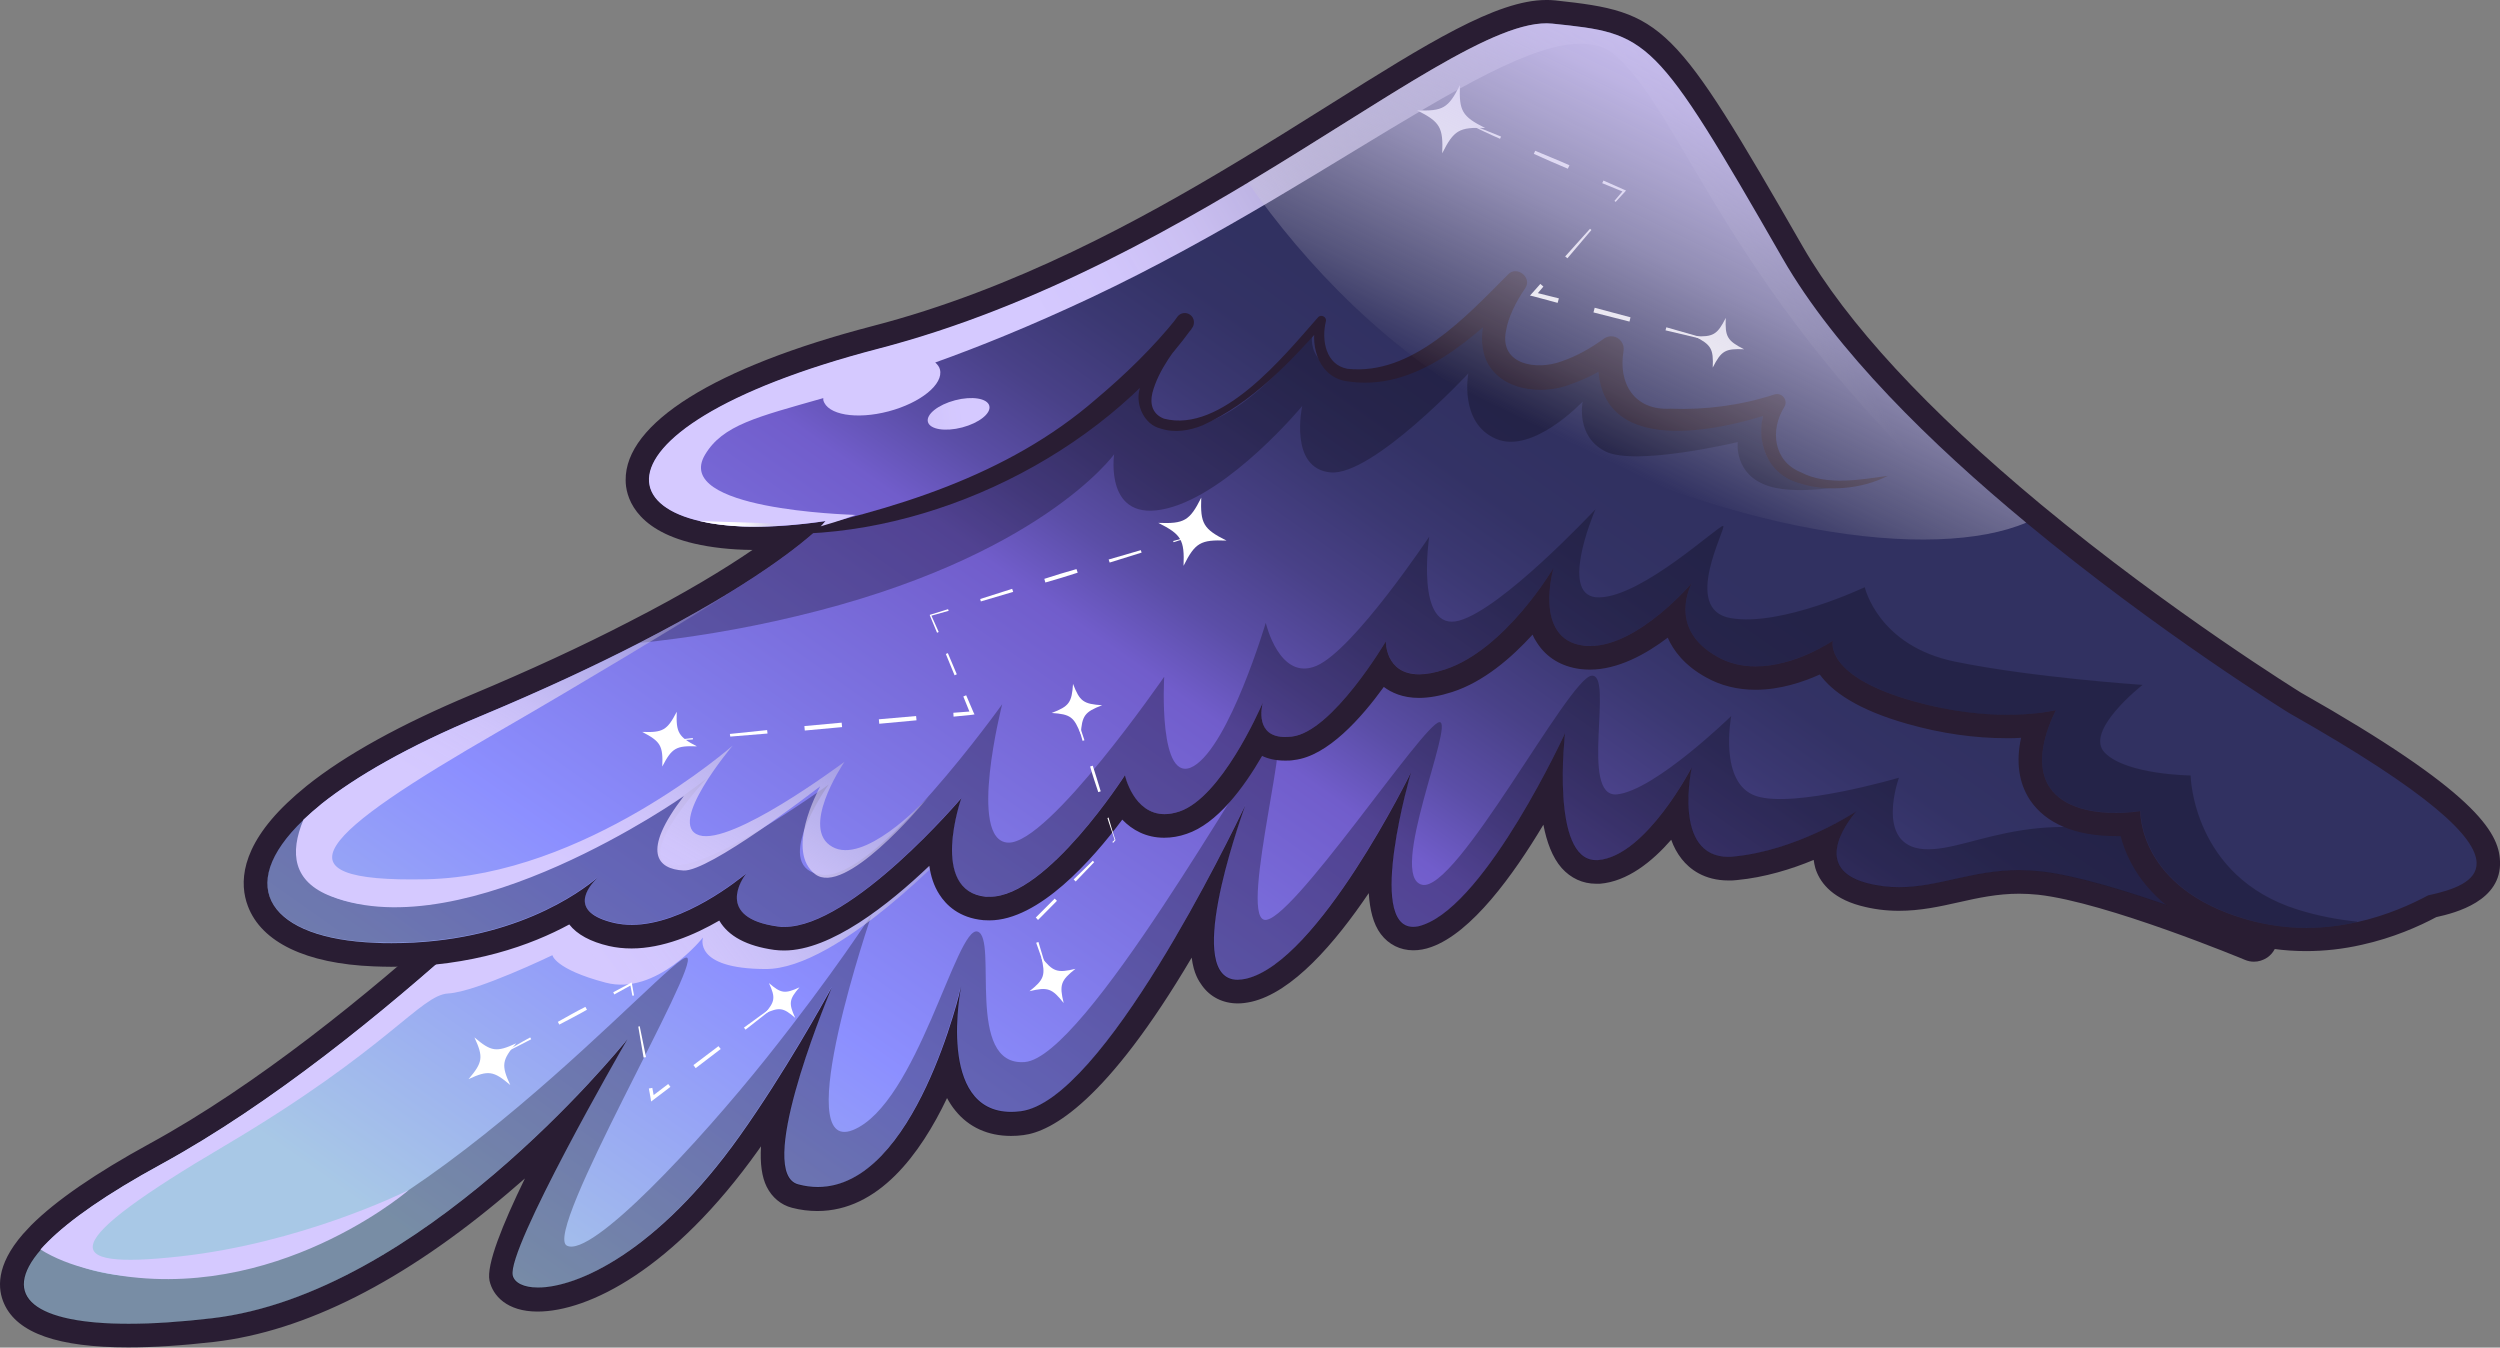 <?xml version="1.0" encoding="UTF-8"?>
<svg xmlns="http://www.w3.org/2000/svg" xmlns:xlink="http://www.w3.org/1999/xlink" viewBox="0 0 122.83 66.21">
  <rect x="0" y="0" width="122.83" height="66.21" fill="#808080" stroke="none"/>
  <defs>
    <style>
      .cls-1 {
        fill: url(#linear-gradient-6);
      }

      .cls-2 {
        fill: url(#linear-gradient-3);
      }

      .cls-3 {
        fill: url(#linear-gradient);
      }

      .cls-4 {
        isolation: isolate;
      }

      .cls-5 {
        fill: url(#linear-gradient-8);
      }

      .cls-5, .cls-6, .cls-7, .cls-8, .cls-9, .cls-10 {
        mix-blend-mode: overlay;
      }

      .cls-6 {
        fill: url(#linear-gradient-2);
      }

      .cls-7 {
        fill: url(#linear-gradient-4);
      }

      .cls-8 {
        fill: url(#linear-gradient-5);
      }

      .cls-9 {
        fill: url(#linear-gradient-7);
      }

      .cls-11 {
        fill: #fff;
      }

      .cls-10 {
        fill: #08050f;
        opacity: .3;
      }

      .cls-12 {
        fill: #291d33;
      }
    </style>
    <linearGradient id="linear-gradient" x1="-7.54" y1="-230.07" x2="15.07" y2="-290.46" gradientTransform="translate(-9.98 300.06) rotate(14.66)" gradientUnits="userSpaceOnUse">
      <stop offset="0" stop-color="#a8c8e6"/>
      <stop offset=".32" stop-color="#8c8fff"/>
      <stop offset=".68" stop-color="#715dcb"/>
      <stop offset=".74" stop-color="#5b4ea7"/>
      <stop offset=".81" stop-color="#494188"/>
      <stop offset=".88" stop-color="#3b3872"/>
      <stop offset=".94" stop-color="#333265"/>
      <stop offset="1" stop-color="#313161"/>
    </linearGradient>
    <linearGradient id="linear-gradient-2" x1="-26.02" y1="-254.3" x2="-13.17" y2="-270.13" gradientTransform="translate(-9.98 300.06) rotate(14.66)" gradientUnits="userSpaceOnUse">
      <stop offset="0" stop-color="#d5c9ff"/>
      <stop offset=".13" stop-color="#d4c8fe" stop-opacity=".98"/>
      <stop offset=".25" stop-color="#d4c8fb" stop-opacity=".94"/>
      <stop offset=".38" stop-color="#d3c8f7" stop-opacity=".86"/>
      <stop offset=".5" stop-color="#d1c8f0" stop-opacity=".75"/>
      <stop offset=".63" stop-color="#cfc8e9" stop-opacity=".61"/>
      <stop offset=".75" stop-color="#cdc7df" stop-opacity=".43"/>
      <stop offset=".88" stop-color="#cac7d3" stop-opacity=".23"/>
      <stop offset="1" stop-color="#c7c7c7" stop-opacity="0"/>
    </linearGradient>
    <linearGradient id="linear-gradient-3" x1="-5.19" y1="-228.84" x2="17.47" y2="-289.37" xlink:href="#linear-gradient"/>
    <linearGradient id="linear-gradient-4" x1="6.25" y1="-271.33" x2="30.12" y2="-294.94" xlink:href="#linear-gradient-2"/>
    <linearGradient id="linear-gradient-5" x1="-15.35" y1="-285.17" x2="-25.42" y2="-280.77" gradientTransform="translate(-79.16 276.39) rotate(29.37)" xlink:href="#linear-gradient-2"/>
    <linearGradient id="linear-gradient-6" x1="-24.75" y1="-276.72" x2="-23.31" y2="-278.15" gradientTransform="translate(-9.98 300.06) rotate(14.66)" gradientUnits="userSpaceOnUse">
      <stop offset="0" stop-color="#fff"/>
      <stop offset=".13" stop-color="#fefefe" stop-opacity=".98"/>
      <stop offset=".25" stop-color="#fbfbfb" stop-opacity=".94"/>
      <stop offset=".38" stop-color="#f7f7f7" stop-opacity=".86"/>
      <stop offset=".5" stop-color="#f0f0f0" stop-opacity=".75"/>
      <stop offset=".63" stop-color="#e9e9e9" stop-opacity=".61"/>
      <stop offset=".75" stop-color="#dfdfdf" stop-opacity=".43"/>
      <stop offset=".88" stop-color="#d3d3d3" stop-opacity=".23"/>
      <stop offset="1" stop-color="#c7c7c7" stop-opacity="0"/>
    </linearGradient>
    <linearGradient id="linear-gradient-7" x1="-28.03" y1="-258.31" x2="-23.63" y2="-273.63" xlink:href="#linear-gradient-2"/>
    <linearGradient id="linear-gradient-8" x1="20.21" y1="-317.91" x2="14.85" y2="-291.1" xlink:href="#linear-gradient-2"/>
  </defs>
  <g class="cls-4">
    <g id="Layer_2" data-name="Layer 2">
      <g id="Layer_1-2" data-name="Layer 1">
        <g>
          <g>
            <g>
              <path class="cls-3" d="M6.3,65.63c-3.15,0-5.03-.6-5.57-1.79-.37-.81-.09-1.76.83-2.82.11-.13.23-.26.37-.4,1.18-1.18,3.1-2.5,5.72-3.93,10.59-5.79,21.96-17.91,22.07-18.04.03-.03.06-.06.09-.08.06-.04,5.78-3.99,14.7-7.57,3.43-1.39,6.94-2.56,10.42-3.48,5.23-1.38,11.53-2.09,18.72-2.09,11.3,0,22,1.76,27.59,3.51,6.82,2.12,9.02,9.68,9.72,14,.3,1.83.33,3.09.33,3.14,0,.19-.09.38-.25.49-.1.07-.21.1-.32.1-.08,0-.15-.01-.22-.04-.07-.03-6.89-2.86-10.31-3.24-.35-.04-.67-.06-.99-.06-1.14,0-2.13.22-3.09.43-.94.21-1.83.4-2.81.4-.6,0-1.17-.07-1.75-.23-.99-.27-1.6-.76-1.81-1.46-.11-.38-.09-.77,0-1.14-1.17.56-2.77,1.16-4.47,1.33-.12.01-.24.02-.35.02-.77,0-1.41-.29-1.85-.83-.42-.52-.6-1.22-.67-1.89-.94,1.3-2.33,2.77-3.85,2.89-.05,0-.1,0-.15,0-.49,0-.92-.2-1.26-.58-.68-.77-.9-2.25-.94-3.59-1.42,2.63-3.83,6.51-6.08,7.31-.25.09-.48.13-.69.13-.47,0-.86-.2-1.14-.57-.57-.77-.57-2.31-.37-3.83-1.7,2.84-4.26,6.41-6.58,6.94-.18.04-.36.06-.53.06-.55,0-1-.23-1.3-.65-.46-.64-.56-1.77-.32-3.37-2.58,4.7-6.16,10.14-9,10.49-.19.02-.37.03-.54.03-.95,0-1.72-.34-2.27-1.02-.42-.51-.67-1.18-.81-1.87-1.18,2.95-3.26,6.58-6.42,6.58h0c-.36,0-.73-.05-1.1-.15-.38-.1-.68-.35-.87-.73-.43-.87-.21-2.53.26-4.33-.66,1.03-1.22,1.85-1.66,2.47-4.04,5.67-8.11,7.68-10.37,7.68-.98,0-1.65-.4-1.8-1.06-.2-.94,1.64-4.64,3.28-7.69-3.88,3.88-10.54,9.44-17.44,10.25-1.54.18-2.94.27-4.16.27Z"/>
              <path class="cls-12" d="M73.65,26.01c10.88,0,21.58,1.66,27.42,3.48,6.52,2.03,8.64,9.33,9.33,13.54.3,1.82.33,3.06.33,3.06,0,0-6.92-2.89-10.47-3.28-.37-.04-.72-.06-1.05-.06-2.3,0-3.98.84-5.91.84-.51,0-1.04-.06-1.6-.21-2.9-.78-.63-3.35-.49-3.52-.25.16-3,1.93-6,2.22-.1.01-.2.02-.29.02-2.78,0-1.8-4.4-1.8-4.4,0,0-2.25,4.37-4.61,4.56-.03,0-.07,0-.1,0-2.24,0-1.52-6.23-1.52-6.23,0,0-3.81,8.29-6.96,9.41-.19.07-.35.1-.5.1-2.32,0-.11-7.58-.11-7.58,0,0-4.55,9.32-8.11,10.13-.15.03-.28.05-.4.05-2.65,0-.02-7.45.37-8.57-.68,1.42-7,14.53-11.04,15.03-.16.02-.32.03-.46.03-3.7,0-2.46-6.15-2.46-6.15,0,0-2.24,9.84-7.04,9.84-.31,0-.63-.04-.96-.13-2.07-.54,1.15-8.47,1.64-9.66-.39.7-2.28,4.14-4.52,7.29-4.05,5.69-7.97,7.44-9.91,7.44-.71,0-1.16-.24-1.24-.6-.28-1.31,5.31-11.05,5.63-11.59-.5.61-10.19,12.51-20.41,13.7-1.54.18-2.91.27-4.09.27-4.57,0-6.36-1.31-4.3-3.66.1-.12.22-.24.35-.37,1.08-1.08,2.9-2.36,5.58-3.82,10.79-5.9,22.22-18.15,22.22-18.15,0,0,5.62-3.91,14.59-7.51,3.09-1.25,6.57-2.46,10.35-3.46,5.6-1.48,12.12-2.07,18.58-2.07M73.65,24.86c-7.25,0-13.6.71-18.87,2.1-3.51.93-7.04,2.11-10.49,3.51-8.98,3.6-14.58,7.47-14.81,7.63-.07.05-.13.1-.18.16-.11.12-11.42,12.18-21.93,17.92-2.67,1.46-4.63,2.81-5.84,4.02-.15.16-.28.3-.4.43-1.35,1.55-1.25,2.72-.92,3.44.65,1.43,2.64,2.13,6.09,2.13,1.24,0,2.66-.09,4.22-.27,4.47-.52,9.32-2.97,14.41-7.29.29-.25.58-.5.86-.74-1.11,2.28-1.9,4.25-1.74,5.02.16.74.86,1.52,2.36,1.52,2.51,0,6.68-2.08,10.84-7.92.05-.07.09-.13.14-.2-.05.85.04,1.51.28,1.99.26.52.7.89,1.24,1.03.42.11.84.16,1.25.16,3,0,5.06-2.8,6.37-5.55.12.22.26.44.42.63.66.81,1.6,1.23,2.72,1.23.2,0,.4-.01.61-.04,1.39-.17,4.1-1.66,8.27-8.72.1.8.36,1.16.5,1.36.41.58,1.04.89,1.77.89.21,0,.43-.03.66-.08,2.02-.46,4.11-2.88,5.77-5.34.05.81.22,1.52.59,2.01.39.52.96.8,1.6.8.28,0,.58-.05.88-.16,1.98-.7,4.03-3.53,5.51-6.01.16.84.44,1.61.9,2.13.45.5,1.03.77,1.69.77.06,0,.13,0,.19,0,1.34-.11,2.55-1.07,3.5-2.16.12.34.29.66.52.95.38.48,1.09,1.05,2.3,1.05.13,0,.27,0,.41-.02,1.37-.13,2.69-.54,3.77-.99.02.13.04.26.08.4.19.62.73,1.45,2.21,1.85.63.17,1.25.25,1.9.25,1.05,0,2.01-.21,2.94-.42.93-.21,1.89-.42,2.97-.42.31,0,.62.02.93.05,3.35.37,10.09,3.17,10.16,3.2.14.06.29.09.44.09.23,0,.45-.07.65-.2.32-.22.51-.58.5-.97,0-.05-.03-1.35-.34-3.23-.72-4.45-3-12.24-10.12-14.45-5.63-1.76-16.4-3.54-27.76-3.54h0Z"/>
            </g>
            <path class="cls-10" d="M110.72,46.1s-6.92-2.89-10.47-3.28c-3.53-.4-5.57,1.37-8.56.57-2.9-.78-.63-3.35-.49-3.52-.25.16-3,1.93-6,2.22-3.14.32-2.09-4.38-2.09-4.38,0,0-2.25,4.37-4.61,4.56-2.36.19-1.62-6.22-1.62-6.22,0,0-3.81,8.29-6.96,9.41-3.12,1.1-.62-7.48-.62-7.48,0,0-4.55,9.32-8.11,10.13-3.38.77-.31-7.73,0-8.58-.48,1.01-6.95,14.59-11.07,15.1-4.26.53-2.93-6.12-2.93-6.12,0,0-2.53,11.14-8,9.71-2.14-.56,1.38-9.04,1.68-9.75-.24.44-2.21,4.06-4.57,7.38-5.55,7.79-10.85,8.19-11.14,6.83-.28-1.31,5.31-11.05,5.63-11.59-.5.61-10.19,12.51-20.41,13.7-7.79.91-11.26-.55-8.05-3.77.67,1.06,2.65,2.16,8.17,1.58,9.72-1.01,22.53-15.83,23.25-15.55.72.27-7.1,13.52-5.9,14.15,1.2.63,6.46-5.03,9.8-9.21,3.34-4.19,5.19-7.09,5.19-7.09,0,0-4.08,11.88-.93,10.62,3.15-1.28,5.09-10.07,6.12-9.75,1.02.31-.64,6.64,2.32,6.41,2.96-.23,11.04-14.77,12.19-16.06,1.15-1.3-1.66,8.75-.43,9.07s7.87-9.73,8.62-9.71c.74,0-2.57,7.6-.86,7.99,1.69.4,7.18-10.12,8.32-10.27,1.13-.15-.61,6,1.25,5.83,1.85-.18,5.62-3.85,5.62-3.85,0,0-.64,3.31,1.22,3.93,1.86.62,7.02-.9,7.02-.9,0,0-1.22,3.34,1.23,3.51,2.47.16,5.9-2.72,13.17.28.76.31,1.68.66,2.7,1.05.3,1.82.33,3.06.33,3.06Z"/>
            <path class="cls-6" d="M46.97,41.43s-5.76,6.2-9.36,6.18c-3.6-.01-3.07-1.55-3.07-1.55,0,0-2.28,2.88-4.78,2.22s-2.62-1.35-2.62-1.35c0,0-3.73,1.8-5.11,1.88-1.38.07-2.91,2.71-11.02,7.5-8.11,4.78-8.28,6.1-2.17,5.42,5.89-.65,10.86-3.07,11.24-3.26-.41.36-7.27,5.97-15.55,3.93-1.03-.25-1.87-.59-2.54-1.01.1-.12.22-.24.35-.37,1.08-1.08,2.9-2.36,5.58-3.82,10.79-5.9,22.22-18.15,22.22-18.15,0,0,5.62-3.91,14.59-7.51l2.25,9.89Z"/>
            <g>
              <path class="cls-2" d="M19.23,46.92c-.28,0-.56,0-.85-.02-3.06-.12-5.08-1.04-5.66-2.59-.35-.92-.32-2.44,1.8-4.45.27-.26.58-.53.92-.8,1.88-1.5,4.55-2.98,7.97-4.4,2.85-1.2,5.46-2.4,7.75-3.58,4.04-2.07,6.4-3.69,7.68-4.7-.59.05-1.17.07-1.71.07-1.09,0-2.05-.1-2.88-.29-2.53-.59-2.93-1.86-2.94-2.56-.03-2.47,4.34-5.1,11.7-7.02,7.07-1.83,13.34-5.29,18-8.1,1.66-1,3.22-1.98,4.68-2.89,4.65-2.92,8-5.02,10.28-5.02.12,0,.23,0,.34.02,5.15.54,5.48.87,11.76,11.82,2.2,3.83,6.18,8.15,11.84,12.84,6.44,5.34,12.8,9.27,12.87,9.31,8.31,4.71,9.43,6.65,9.48,7.8.07,1.53-1.85,1.98-2.76,2.17-.81.43-2.06,1-3.58,1.34-.88.19-1.75.29-2.61.29-1.04,0-2.07-.14-3.05-.43-4.42-1.26-5.39-3.99-5.6-5.25-.2.01-.43.03-.69.03-1.24,0-2.9-.26-3.74-1.51-.68-1.02-.53-2.29-.14-3.39-.42.05-.92.08-1.49.08-1.51,0-3.1-.23-4.71-.68-2.87-.8-3.91-1.84-4.26-2.61-.76.4-2.02.92-3.36.92-.79,0-1.52-.18-2.16-.54-.93-.52-1.52-1.21-1.76-2.04-.04-.14-.07-.28-.08-.41-1.06.92-2.62,2-4.14,2-.14,0-.27,0-.41-.03-.74-.1-1.33-.45-1.7-1.02-.26-.39-.39-.85-.44-1.3-1.02,1.28-2.59,2.88-4.4,3.47-.53.17-1.02.26-1.45.26-.66,0-1.2-.2-1.6-.61-.08-.08-.15-.17-.21-.26-.96,1.41-2.76,3.74-4.38,3.93-.14.02-.27.02-.39.02-.68,0-1.09-.25-1.32-.5-.83,1.56-2.18,3.62-3.7,4.13-.31.11-.62.16-.92.16-1.06,0-1.7-.66-2.07-1.28-1.25,1.76-4.08,5.34-6.52,5.34-.08,0-.16,0-.23-.01-.77-.07-1.37-.42-1.74-1.01-.44-.69-.5-1.61-.43-2.45-1.88,1.93-5.21,4.95-7.68,4.95-.14,0-.28,0-.41-.03-1.29-.18-2.09-.64-2.38-1.37-.05-.12-.08-.24-.1-.35-1.21.77-2.94,1.65-4.6,1.65-.34,0-.67-.04-.98-.11-1.04-.24-1.66-.67-1.85-1.29-1.72,1.03-4.71,2.29-8.97,2.29Z"/>
              <path class="cls-12" d="M75.97,1.15c.1,0,.19,0,.29.01,4.77.5,4.99.5,11.32,11.53,2.6,4.53,7.32,9.14,11.97,12.99,6.55,5.43,12.93,9.36,12.93,9.36,6.98,3.95,9.16,6.1,9.2,7.34.04.94-1.16,1.35-2.38,1.61-.8.43-2.02.99-3.51,1.32-.77.17-1.6.28-2.49.28s-1.89-.12-2.9-.41c-5.37-1.53-5.24-5.33-5.24-5.33,0,0-.51.09-1.2.09-1.06,0-2.56-.21-3.26-1.26-.77-1.16-.17-2.82.31-3.79-.44.1-1.27.23-2.42.23s-2.74-.15-4.55-.66c-4.4-1.23-4-2.92-3.99-2.98,0,0-1.82,1.26-3.79,1.26-.63,0-1.28-.13-1.88-.47-2.52-1.4-1.25-3.63-1.25-3.63,0,0-2.62,3.1-5.01,3.1-.11,0-.22,0-.33-.02-2.48-.33-1.46-3.82-1.46-3.82,0,0-2.36,4.02-5.33,4.99-.51.17-.93.24-1.27.24-1.68,0-1.64-1.62-1.64-1.62,0,0-2.62,4.45-4.62,4.68-.11.01-.22.02-.32.02-1.49,0-1.16-1.46-1.11-1.68-.18.41-2.05,4.65-4.09,5.34-.27.09-.51.13-.73.13-1.53,0-1.95-1.91-1.95-1.91,0,0-3.82,5.97-6.64,5.97-.06,0-.12,0-.18,0-2.83-.27-1.22-4.84-1.22-4.84,0,0-5.36,6.32-8.69,6.32-.11,0-.22,0-.33-.02-3.12-.43-1.71-2.39-1.56-2.59-.26.21-3.05,2.51-5.61,2.51-.29,0-.57-.03-.85-.09-2.3-.53-1.31-1.77-.83-2.23-.83.7-4.19,3.22-10.12,3.22-.27,0-.55,0-.83-.02-5.06-.2-7-2.7-3.49-6.05.26-.25.56-.51.88-.77,1.7-1.35,4.25-2.83,7.83-4.32,3.11-1.3,5.68-2.51,7.8-3.6,5.59-2.87,8.03-4.91,8.83-5.66.03-.02.05-.05.07-.06.02-.01.04-.04.06-.06.11-.11.16-.18.19-.2-.45.07-.89.12-1.3.16-.77.08-1.48.12-2.14.12-1.07,0-1.99-.1-2.74-.28-4.78-1.1-3.14-5.36,8.78-8.46,6.79-1.76,12.96-5.03,18.16-8.16,6.74-4.04,11.86-7.83,14.66-7.83M75.97,0h0c-2.44,0-5.86,2.14-10.59,5.11-1.48.93-3.01,1.89-4.66,2.88-4.64,2.79-10.86,6.22-17.85,8.03-7.75,2.02-12.17,4.78-12.13,7.58,0,.7.36,2.41,3.38,3.11.82.19,1.78.3,2.85.31-1.36.93-3.32,2.13-6.08,3.54-2.28,1.18-4.88,2.38-7.72,3.57-3.46,1.45-6.19,2.95-8.1,4.48-.38.31-.69.58-.96.84-2.34,2.23-2.34,3.99-1.93,5.07.67,1.78,2.87,2.83,6.18,2.96.3.01.59.02.87.02,3.98,0,6.9-1.08,8.74-2.08.38.49,1.04.85,1.95,1.06.35.08.72.12,1.11.12,1.54,0,3.1-.67,4.31-1.37.45.77,1.35,1.25,2.7,1.44.16.02.32.03.49.03,2.29,0,5.13-2.25,7.13-4.16.07.5.22.98.49,1.4.33.52.97,1.16,2.17,1.27.09,0,.19.01.29.01,2.43,0,5.05-2.97,6.53-4.95.49.51,1.17.89,2.06.89.36,0,.73-.06,1.1-.19,1.5-.5,2.8-2.26,3.71-3.83.29.14.66.23,1.13.23.14,0,.29,0,.45-.03,1.64-.19,3.3-2.07,4.4-3.59.37.28.93.54,1.73.54.49,0,1.04-.1,1.63-.29,1.55-.5,2.91-1.68,3.95-2.82.06.15.14.29.23.42.46.71,1.19,1.15,2.1,1.27.16.02.32.03.48.03,1.39,0,2.76-.76,3.83-1.57.27.62.81,1.36,1.88,1.95.73.41,1.55.61,2.44.61,1.2,0,2.33-.38,3.15-.75.59.82,1.83,1.73,4.32,2.43,1.66.47,3.29.7,4.86.7.25,0,.49,0,.71-.02-.26,1.19-.11,2.23.44,3.06.78,1.16,2.24,1.77,4.22,1.77.08,0,.16,0,.23,0,.4,1.52,1.7,4.01,5.9,5.2,1.04.3,2.12.45,3.21.45.9,0,1.82-.1,2.74-.31,1.54-.34,2.82-.91,3.66-1.36.96-.21,3.22-.8,3.13-2.75-.05-1.45-1.28-3.46-9.78-8.28-.03-.02-6.36-3.93-12.77-9.24-5.6-4.65-9.54-8.91-11.71-12.68C82.21,1.04,81.75.59,76.41.02c-.17-.02-.31-.02-.44-.02h0Z"/>
            </g>
            <path class="cls-10" d="M115.79,45.31c-1.56.35-3.41.44-5.38-.13-5.37-1.53-5.24-5.33-5.24-5.33,0,0-3.3.56-4.47-1.17-.77-1.16-.17-2.82.31-3.79-.91.2-3.43.57-6.97-.43-4.4-1.23-4-2.92-3.99-2.98,0,0-3.17,2.19-5.67.79-2.52-1.4-1.25-3.63-1.25-3.63,0,0-2.87,3.39-5.34,3.08-2.48-.33-1.46-3.82-1.46-3.82,0,0-2.36,4.02-5.33,4.99-2.96.97-2.91-1.38-2.91-1.38,0,0-2.62,4.45-4.62,4.68-1.86.22-1.49-1.42-1.43-1.66-.18.41-2.05,4.65-4.09,5.34-2.13.72-2.69-1.78-2.69-1.78,0,0-3.98,6.22-6.82,5.96s-1.22-4.84-1.22-4.84c0,0-5.73,6.76-9.02,6.3-3.12-.43-1.71-2.39-1.56-2.59-.29.23-3.71,3.05-6.46,2.41-2.3-.53-1.31-1.77-.83-2.23-.86.74-4.5,3.45-10.95,3.2-5.43-.21-7.27-3.09-2.61-6.82-.97,1.47-1.46,2.96-.48,3.9,2.57,2.47,9.4.22,13.07-1.38,3.67-1.59,6.35-3.76,6.35-3.76,0,0-3.6,3.85-1.77,4.25,1.77.37,7.39-3.69,7.75-3.94-.2.28-2.86,4.15-.31,4.43,2.65.3,8.84-8.38,8.84-8.38,0,0-1.72,6.72.29,6.8,1.99.09,7.67-8.15,7.67-8.15,0,0-.32,5.42,1.45,4.39,1.76-1.04,3.54-7.04,3.54-7.04,0,0,.67,2.9,2.5,2.11,1.84-.8,5.53-6.34,5.53-6.34,0,0-.71,4.73,1.48,4.12,2.11-.6,6.42-5.19,6.69-5.47-.14.33-1.84,4.4.2,4.33,2.12-.05,5.86-3.56,6.07-3.51s-2.09,4.12.38,4.53c2.46.43,6.58-1.52,6.58-1.52,0,0,.65,2.89,4.45,3.66,3.8.78,9.2,1.14,9.2,1.14,0,0-2.93,2.29-1.84,3.35,1.08,1.07,4.2,1.1,4.2,1.1,0,0,.08,4.97,5.26,6.59,1.02.32,2.01.5,2.92.59Z"/>
            <path class="cls-10" d="M91.79,23.64c-.34.09-3.23.76-4.87.25-1.75-.55-1.54-2.17-1.54-2.17,0,0-5.03,1.2-6.5.46-1.48-.74-1.12-2.45-1.12-2.45,0,0-2.45,2.61-4.26,1.83-1.82-.78-1.36-3.21-1.36-3.21,0,0-4.71,5.05-6.77,4.86-2.06-.19-1.39-3.26-1.39-3.26,0,0-3.53,4.26-6.64,5.03-3.11.77-2.6-2.66-2.6-2.66,0,0-3.67,5.12-15.63,7.96-2.79.67-5.38,1.07-7.69,1.31,5.59-2.87,8.03-4.91,8.83-5.66.6-.08,1.18-.17,1.73-.27,5.6-1.03,10.44-4.37,12.41-6.02,1.65-1.39,2.63-2.37,2.86-2.61-.33.45-2.43,3.54.51,3.92,3.13.39,6.75-4.71,6.75-4.71,0,0-.7,2.12,2.79,2.27,3.49.15,6.27-3.71,6.27-3.71,0,0-.37,2.59.91,3.55,1.28.96,4.11-.82,4.11-.82,0,0,.31,2.39,2.27,2.96,1.96.56,5.85-.5,5.85-.5,0,0-.86,2.97,1.48,3.39,2.12.39,3.4.28,3.6.26Z"/>
            <path class="cls-12" d="M38.29,26.24c5.56-1.17,11.2-2.84,15.56-6.63,1.44-1.21,2.82-2.55,3.98-4l.71.56c-.8.93-1.62,2-1.92,3.13-.14.57.02,1.06.57,1.27,2.82.73,5.87-3.05,7.56-4.97.15-.19.46-.02.39.2-.22.92,0,2.12,1.06,2.32,3.18.34,5.81-2.55,7.88-4.62.43-.49,1.23.14.85.67-.43.63-.83,1.4-.94,2.1-.32,1.64,1.49,1.95,2.74,1.48.72-.24,1.46-.66,2.07-1.11.28-.2.66-.14.86.14.1.14.13.3.11.45-.28,1.6.52,2.95,2.31,2.85,1.7.07,3.49-.17,5.1-.7.22-.07.46.05.53.27.04.12.02.24-.04.34-.71,1.13-.55,2.67.82,3.22,1.29.67,2.92.35,4.26.17-1.29.66-3.04.82-4.47.32-1.75-.57-2.17-2.62-1.33-4.14,0,0,.52.6.52.6-3.36,1.18-9.59,2.42-8.9-3.16,0,0,.98.59.98.59-.75.58-1.54,1-2.44,1.31-1.32.51-3.43.33-4.11-1.25-.57-1.49.27-2.96,1.06-4.13,0,0,.83.68.83.68-2.36,2.26-5.28,5.16-8.85,4.51-1.34-.3-1.72-1.9-1.33-3.04,0,0,.39.2.39.2-1.75,1.96-3.58,3.92-6.02,5.03-.62.25-1.36.39-2.07.15-.77-.18-1.22-1.14-1.03-1.88.29-1.42,1.07-2.52,1.87-3.61.15-.2.43-.24.63-.09.21.15.24.46.08.66-4.56,6.3-12.86,10.25-20.27,10.1h0Z"/>
          </g>
          <g>
            <path class="cls-11" d="M60.26,26.56c-1.27-.05-1.54.1-2.11,1.24.05-1.27-.1-1.54-1.24-2.11,1.27.05,1.54-.1,2.11-1.24-.05,1.27.1,1.54,1.24,2.11Z"/>
            <path class="cls-11" d="M54.15,34.65c-.86.33-.99.51-1.05,1.43-.33-.86-.51-.99-1.43-1.05.86-.33.99-.51,1.05-1.43.33.86.51.99,1.43,1.05Z"/>
            <path class="cls-11" d="M52.84,47.6c-.72.57-.8.78-.58,1.68-.57-.72-.78-.8-1.68-.58.72-.57.8-.78.58-1.68.57.72.78.8,1.68.58Z"/>
            <path class="cls-11" d="M72.97,6.29c-1.27-.05-1.54.1-2.11,1.24.05-1.27-.1-1.54-1.24-2.11,1.27.05,1.54-.1,2.11-1.24-.05,1.27.1,1.54,1.24,2.11Z"/>
            <path class="cls-11" d="M85.69,17.16c-.92-.04-1.12.07-1.54.9.04-.92-.07-1.12-.9-1.54.92.04,1.12-.07,1.54-.9-.04.92.07,1.12.9,1.54Z"/>
            <path class="cls-11" d="M34.24,36.67c-1.02-.04-1.23.08-1.7.99.04-1.02-.08-1.23-.99-1.7,1.02.04,1.23-.08,1.7-.99-.04,1.02.08,1.23.99,1.7Z"/>
            <g>
              <polygon class="cls-11" points="58.53 26.36 57.66 26.64 57.64 26.58 58.52 26.34 58.53 26.36"/>
              <polygon class="cls-11" points="56.09 27.15 54.52 27.64 54.47 27.49 56.05 27.03 56.09 27.15"/>
              <path class="cls-11" d="M52.94,28.14c-.52.17-1.05.33-1.58.48l-.05-.18c.52-.17,1.05-.33,1.58-.48l.06.18Z"/>
              <polygon class="cls-11" points="49.78 29.08 48.19 29.55 48.16 29.43 49.73 28.93 49.78 29.08"/>
              <polygon class="cls-11" points="46.61 30.01 45.73 30.26 45.75 30.22 46.12 31.05 46.04 31.09 45.69 30.25 45.68 30.21 45.71 30.2 46.58 29.93 46.61 30.01"/>
              <polygon class="cls-11" points="46.57 32.09 47.01 33.13 46.9 33.18 46.47 32.13 46.57 32.09"/>
              <polygon class="cls-11" points="47.47 34.16 47.83 35 47.88 35.1 47.76 35.12 46.85 35.21 46.84 35.02 47.75 34.95 47.67 35.06 47.33 34.22 47.47 34.16"/>
              <polygon class="cls-11" points="45.03 35.39 43.2 35.56 43.18 35.34 45.01 35.18 45.03 35.39"/>
              <rect class="cls-11" x="39.53" y="35.59" width="1.84" height=".22" transform="translate(-3.1 3.85) rotate(-5.25)"/>
              <polygon class="cls-11" points="37.71 36.04 35.88 36.19 35.86 36.06 37.69 35.87 37.71 36.04"/>
              <polygon class="cls-11" points="34.04 36.33 33.13 36.39 33.13 36.36 34.04 36.26 34.04 36.33"/>
            </g>
            <g>
              <path class="cls-11" d="M72.06,6.04c.57.22,1.13.44,1.69.67l-.05.11c-.56-.24-1.1-.51-1.65-.77v-.02Z"/>
              <path class="cls-11" d="M75.43,7.41c.56.24,1.13.46,1.68.71l-.08.17c-.56-.23-1.11-.48-1.67-.73l.07-.16Z"/>
              <polygon class="cls-11" points="78.78 8.87 79.82 9.33 79.89 9.36 79.84 9.42 79.38 9.92 79.32 9.87 79.76 9.35 79.77 9.43 78.72 9 78.78 8.87"/>
              <polygon class="cls-11" points="78.19 11.3 77.01 12.69 76.9 12.6 78.12 11.24 78.19 11.3"/>
              <polygon class="cls-11" points="75.83 14.08 75.45 14.53 75.39 14.36 76.59 14.66 76.53 14.88 75.34 14.56 75.17 14.52 75.29 14.39 75.68 13.95 75.83 14.08"/>
              <polygon class="cls-11" points="78.35 15.12 80.11 15.59 80.06 15.8 78.29 15.35 78.35 15.12"/>
              <polygon class="cls-11" points="81.87 16.08 83.62 16.58 83.6 16.65 81.83 16.23 81.87 16.08"/>
            </g>
            <path class="cls-11" d="M25.36,51.26c-.7.82-.74,1.08-.29,2.05-.82-.7-1.08-.74-2.05-.29.7-.82.74-1.08.29-2.05.82.7,1.08.74,2.05.29Z"/>
            <path class="cls-11" d="M39.28,48.51c-.51.59-.54.78-.21,1.5-.59-.51-.78-.54-1.5-.21.51-.59.54-.78.21-1.5.59.51.78.54,1.5.21Z"/>
            <g>
              <path class="cls-11" d="M24.71,51.74c.45-.26.89-.53,1.34-.77l.05.09c-.45.24-.92.47-1.38.7v-.02Z"/>
              <path class="cls-11" d="M27.4,50.21c.45-.25.9-.51,1.36-.74l.08.14c-.45.26-.91.49-1.36.73l-.07-.13Z"/>
              <polygon class="cls-11" points="30.13 48.75 30.98 48.3 31.04 48.27 31.05 48.34 31.15 48.91 31.07 48.92 30.96 48.35 31.03 48.39 30.18 48.86 30.13 48.75"/>
              <polygon class="cls-11" points="31.43 50.42 31.74 51.94 31.62 51.96 31.36 50.44 31.43 50.42"/>
              <polygon class="cls-11" points="32.05 53.45 32.14 53.94 32 53.89 32.83 53.26 32.94 53.4 32.11 54.03 31.99 54.12 31.97 53.98 31.88 53.48 32.05 53.45"/>
              <polygon class="cls-11" points="34.07 52.33 35.3 51.4 35.41 51.54 34.18 52.48 34.07 52.33"/>
              <polygon class="cls-11" points="36.55 50.49 37.8 49.58 37.84 49.64 36.63 50.59 36.55 50.49"/>
            </g>
            <g>
              <path class="cls-11" d="M52.85,35.12c.15.41.3.83.43,1.25l-.09.03c-.13-.42-.24-.85-.36-1.27h.02Z"/>
              <path class="cls-11" d="M53.69,37.62c.14.42.26.84.39,1.26l-.12.04c-.14-.42-.28-.83-.4-1.26l.13-.04Z"/>
              <path class="cls-11" d="M54.46,40.15c.11.37.21.74.34,1.11v.02s0,.01,0,.01l-.11.12-.04-.04.12-.11v.03c-.11-.37-.25-.73-.36-1.1l.07-.02Z"/>
              <polygon class="cls-11" points="53.76 42.36 52.85 43.31 52.75 43.21 53.69 42.29 53.76 42.36"/>
              <polygon class="cls-11" points="51.93 44.26 51 45.2 50.89 45.08 51.82 44.15 51.93 44.26"/>
              <polygon class="cls-11" points="51.02 46.28 51.4 47.55 51.35 47.57 50.91 46.32 51.02 46.28"/>
            </g>
          </g>
          <path class="cls-7" d="M112.48,35.04s-18.64-11.45-24.9-22.35c-6.33-11.03-6.55-11.03-11.32-11.53-4.76-.49-17.24,11.84-33.1,15.97-15.61,4.07-13.59,10.11-2.6,8.47-.03.02-.09.12-.24.26.98-.28,1.61-.52,1.72-.56-.38-.02-9.01-.26-7.4-2.96.87-1.46,2.55-1.85,5.81-2.78,0,.03,0,.07,0,.1.19.72,1.62.97,3.21.55,1.58-.42,2.71-1.34,2.52-2.06-.03-.13-.12-.24-.23-.34,2.15-.77,4.66-1.78,7.64-3.18,12.8-6.03,22.4-14.81,25.77-11.91,3.37,2.91,5.67,11.95,17.53,22.62,7.82,7.04,18.47,13.47,24.8,17.04-.05-1.24-2.23-3.38-9.2-7.34Z"/>
          <ellipse class="cls-8" cx="47.1" cy="20.33" rx="1.56" ry=".69" transform="translate(-3.62 12.63) rotate(-14.71)"/>
          <path class="cls-1" d="M39.26,25.76c-2.01.21-3.66.13-4.88-.16l4.88.16Z"/>
          <path class="cls-9" d="M45.61,39.16c-.43.52-4.11,4.89-5.56,3.79-1.46-1.12.11-4.04.25-4.32-.32.25-5.48,4.22-6.72,4.14-1.28-.07-2.1-.9.02-3.66,0,0-10.67,7.5-17.33,4.93-1.87-.72-2.05-2.12-1.36-3.77.26-.25.56-.51.88-.77,1.7-1.35,4.25-2.83,7.83-4.32,3.11-1.3,5.68-2.51,7.8-3.6,5.59-2.87,8.03-4.91,8.83-5.66.03-.02.05-.05.07-.06.02-.01.04-.04.06-.06l.8.02s-7.99,5.1-16.7,10.13c-8.7,5.02-11.32,7.42-3.53,7.25s15.05-6.57,15.05-6.57c0,0-3.3,3.9-1.64,4.41,1.61.49,6.81-3.38,7.13-3.61-.15.22-2.18,3.31-.59,4.18,1.53.86,4.32-2.03,4.71-2.45Z"/>
          <path class="cls-5" d="M99.55,25.68c-4.49,1.91-14.71.67-25.7-5.28-5.65-3.06-9.73-7.43-12.53-11.43,6.98-4.18,12.22-8.09,14.94-7.81,4.77.5,4.99.5,11.32,11.53,2.6,4.53,7.32,9.14,11.97,12.99Z"/>
        </g>
      </g>
    </g>
  </g>
</svg>